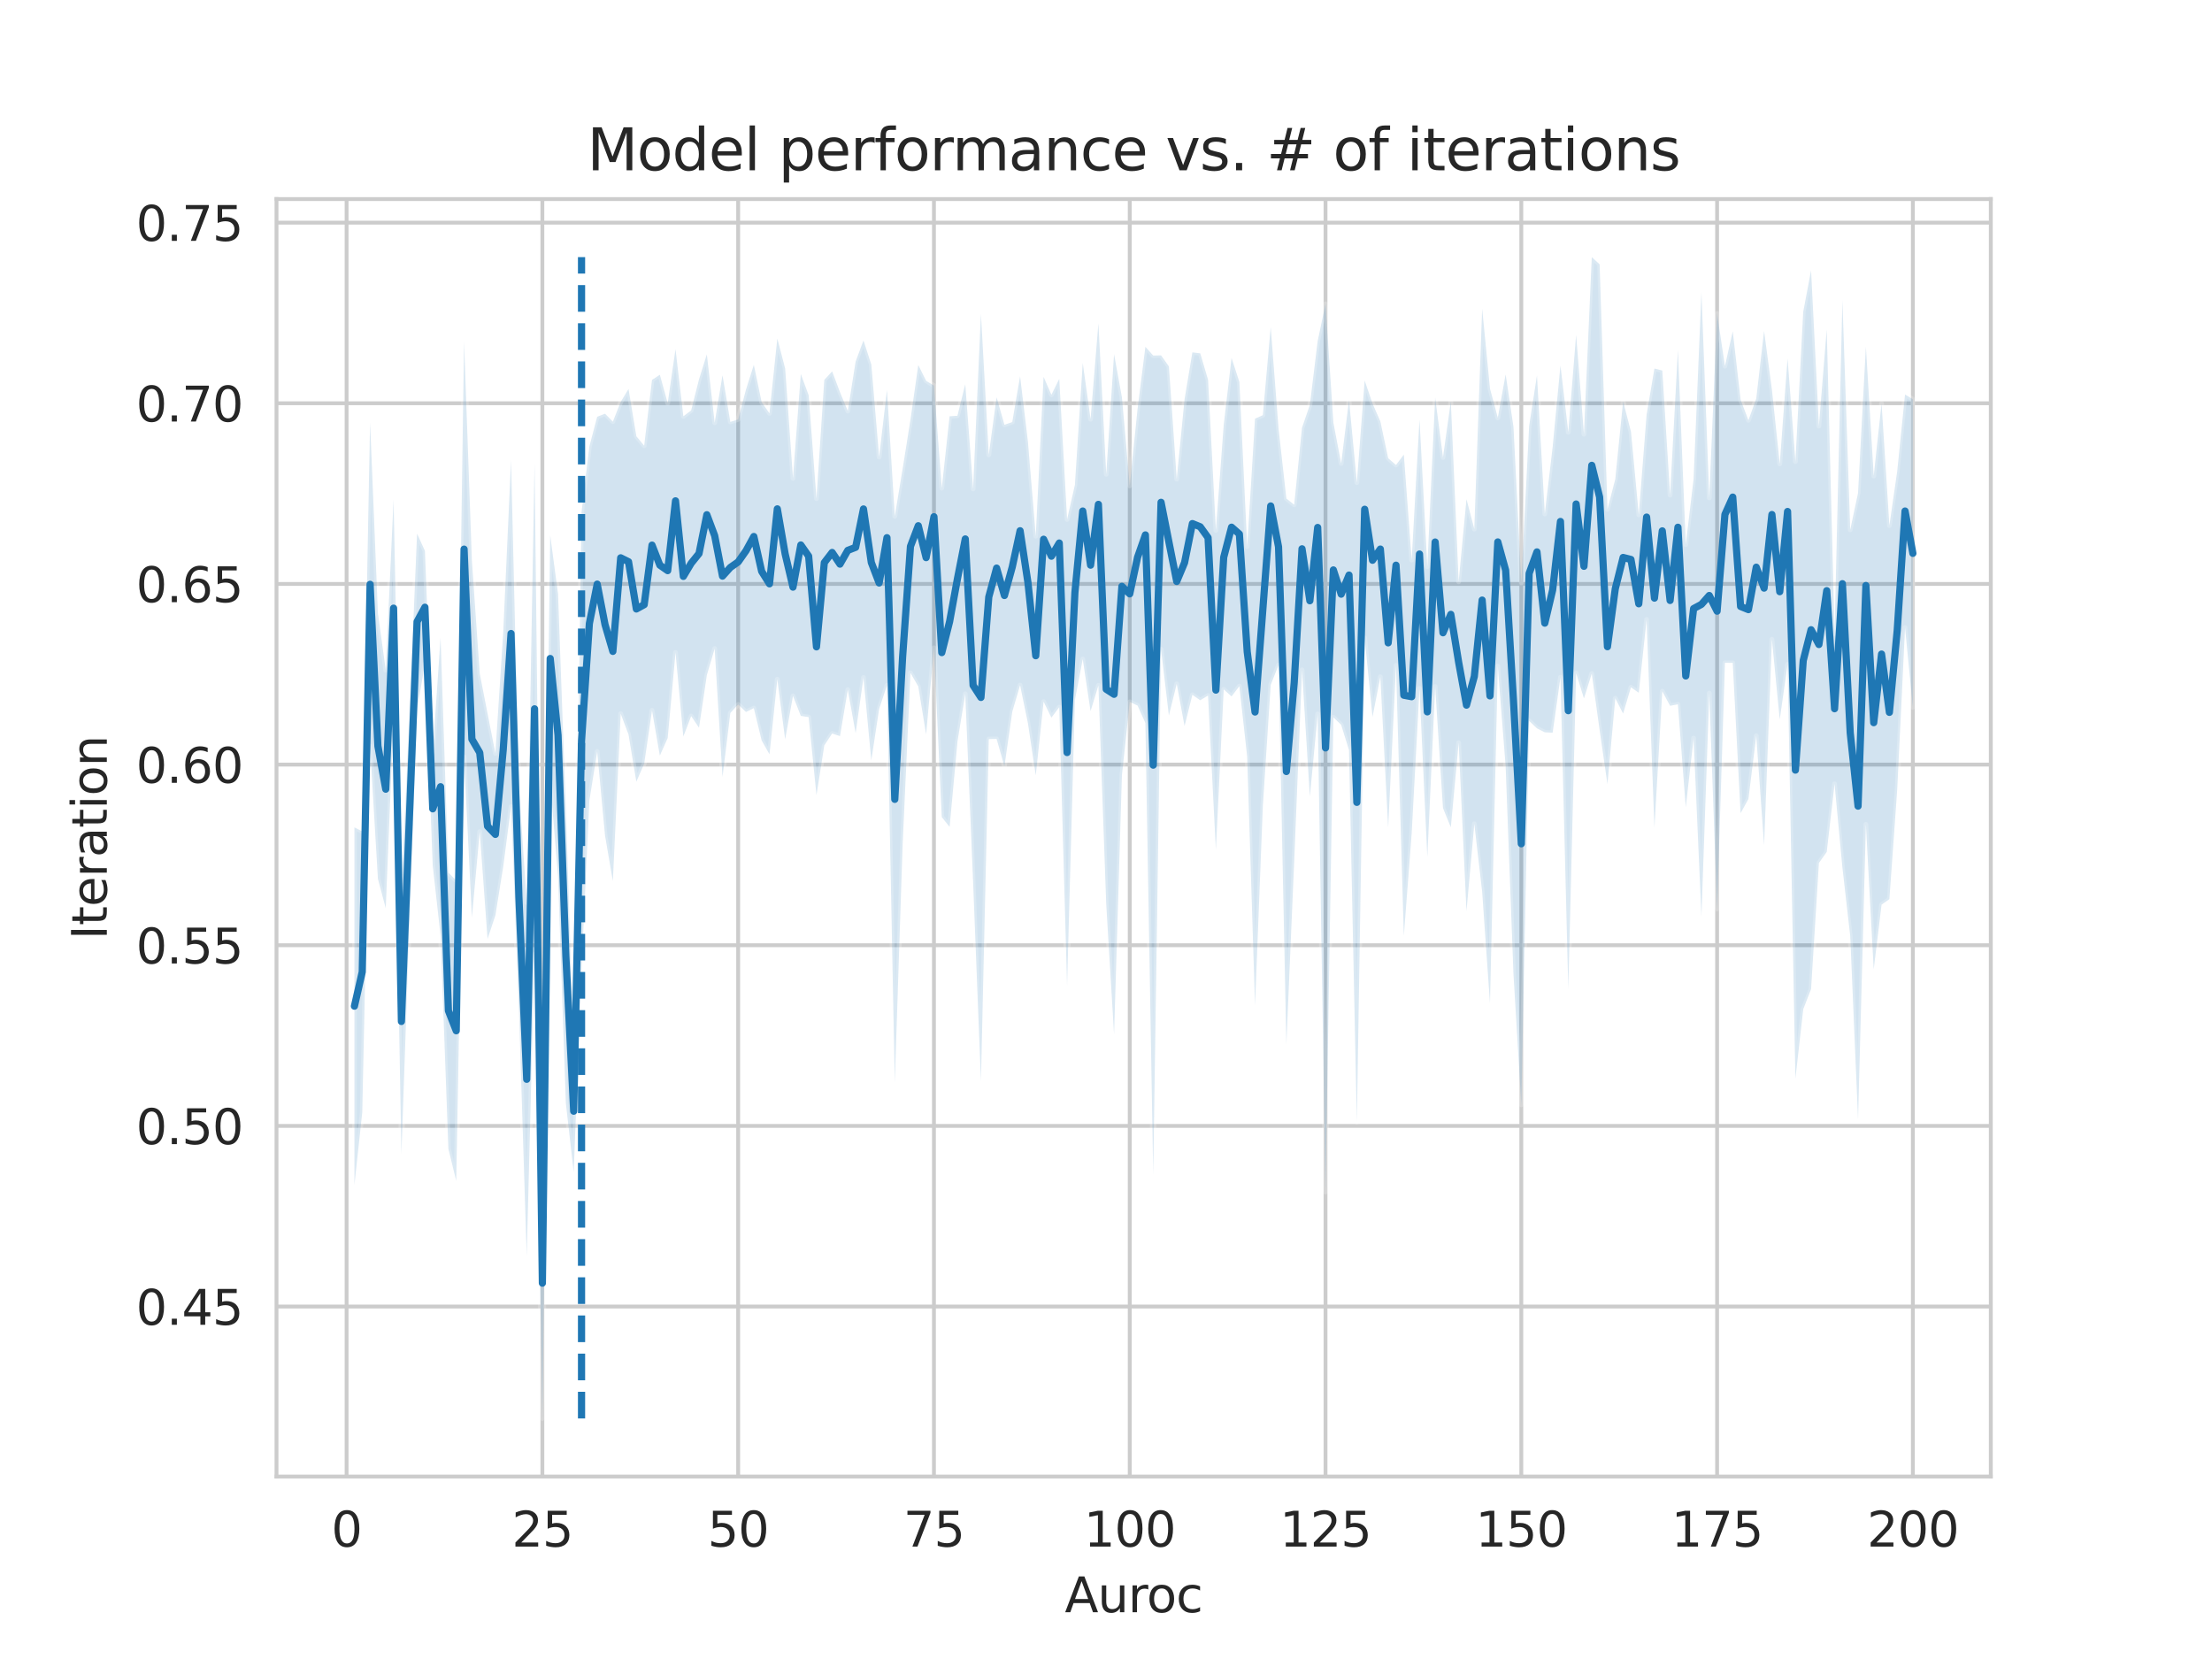 <?xml version="1.0" encoding="utf-8" standalone="no"?>
<!DOCTYPE svg PUBLIC "-//W3C//DTD SVG 1.1//EN"
  "http://www.w3.org/Graphics/SVG/1.1/DTD/svg11.dtd">
<svg height="345.6pt" version="1.1" viewBox="0 0 460.8 345.6" width="460.8pt" xmlns="http://www.w3.org/2000/svg" xmlns:xlink="http://www.w3.org/1999/xlink">
 <defs>
  <style type="text/css">*{stroke-linecap:butt;stroke-linejoin:round;}</style>
 </defs>
 <g id="figure_1">
  <g id="patch_1">
   <path d="M 0 345.6 
L 460.8 345.6 
L 460.8 0 
L 0 0 
z
" style="fill:#ffffff;"/>
  </g>
  <g id="axes_1">
   <g id="patch_2">
    <path d="M 57.6 307.584 
L 414.72 307.584 
L 414.72 41.472 
L 57.6 41.472 
z
" style="fill:#ffffff;"/>
   </g>
   <g id="matplotlib.axis_1">
    <g id="xtick_1">
     <g id="line2d_1">
      <path clip-path="url(#p226e6553c5)" d="M 72.201 307.584 
L 72.201 41.472 
" style="fill:none;stroke:#cccccc;stroke-linecap:round;stroke-width:0.8;"/>
     </g>
     <g id="text_1">
      <!-- 0 -->
      <g style="fill:#262626;" transform="translate(69.02 322.182)scale(0.1 -0.1)">
       <defs>
        <path d="M 2034 4250 
Q 1547 4250 1301 3770 
Q 1056 3291 1056 2328 
Q 1056 1369 1301 889 
Q 1547 409 2034 409 
Q 2525 409 2770 889 
Q 3016 1369 3016 2328 
Q 3016 3291 2770 3770 
Q 2525 4250 2034 4250 
z
M 2034 4750 
Q 2819 4750 3233 4129 
Q 3647 3509 3647 2328 
Q 3647 1150 3233 529 
Q 2819 -91 2034 -91 
Q 1250 -91 836 529 
Q 422 1150 422 2328 
Q 422 3509 836 4129 
Q 1250 4750 2034 4750 
z
" id="DejaVuSans-30" transform="scale(0.016)"/>
       </defs>
       <use xlink:href="#DejaVuSans-30"/>
      </g>
     </g>
    </g>
    <g id="xtick_2">
     <g id="line2d_2">
      <path clip-path="url(#p226e6553c5)" d="M 112.987 307.584 
L 112.987 41.472 
" style="fill:none;stroke:#cccccc;stroke-linecap:round;stroke-width:0.8;"/>
     </g>
     <g id="text_2">
      <!-- 25 -->
      <g style="fill:#262626;" transform="translate(106.625 322.182)scale(0.1 -0.1)">
       <defs>
        <path d="M 1228 531 
L 3431 531 
L 3431 0 
L 469 0 
L 469 531 
Q 828 903 1448 1529 
Q 2069 2156 2228 2338 
Q 2531 2678 2651 2914 
Q 2772 3150 2772 3378 
Q 2772 3750 2511 3984 
Q 2250 4219 1831 4219 
Q 1534 4219 1204 4116 
Q 875 4013 500 3803 
L 500 4441 
Q 881 4594 1212 4672 
Q 1544 4750 1819 4750 
Q 2544 4750 2975 4387 
Q 3406 4025 3406 3419 
Q 3406 3131 3298 2873 
Q 3191 2616 2906 2266 
Q 2828 2175 2409 1742 
Q 1991 1309 1228 531 
z
" id="DejaVuSans-32" transform="scale(0.016)"/>
        <path d="M 691 4666 
L 3169 4666 
L 3169 4134 
L 1269 4134 
L 1269 2991 
Q 1406 3038 1543 3061 
Q 1681 3084 1819 3084 
Q 2600 3084 3056 2656 
Q 3513 2228 3513 1497 
Q 3513 744 3044 326 
Q 2575 -91 1722 -91 
Q 1428 -91 1123 -41 
Q 819 9 494 109 
L 494 744 
Q 775 591 1075 516 
Q 1375 441 1709 441 
Q 2250 441 2565 725 
Q 2881 1009 2881 1497 
Q 2881 1984 2565 2268 
Q 2250 2553 1709 2553 
Q 1456 2553 1204 2497 
Q 953 2441 691 2322 
L 691 4666 
z
" id="DejaVuSans-35" transform="scale(0.016)"/>
       </defs>
       <use xlink:href="#DejaVuSans-32"/>
       <use x="63.623" xlink:href="#DejaVuSans-35"/>
      </g>
     </g>
    </g>
    <g id="xtick_3">
     <g id="line2d_3">
      <path clip-path="url(#p226e6553c5)" d="M 153.773 307.584 
L 153.773 41.472 
" style="fill:none;stroke:#cccccc;stroke-linecap:round;stroke-width:0.8;"/>
     </g>
     <g id="text_3">
      <!-- 50 -->
      <g style="fill:#262626;" transform="translate(147.41 322.182)scale(0.1 -0.1)">
       <use xlink:href="#DejaVuSans-35"/>
       <use x="63.623" xlink:href="#DejaVuSans-30"/>
      </g>
     </g>
    </g>
    <g id="xtick_4">
     <g id="line2d_4">
      <path clip-path="url(#p226e6553c5)" d="M 194.559 307.584 
L 194.559 41.472 
" style="fill:none;stroke:#cccccc;stroke-linecap:round;stroke-width:0.8;"/>
     </g>
     <g id="text_4">
      <!-- 75 -->
      <g style="fill:#262626;" transform="translate(188.196 322.182)scale(0.1 -0.1)">
       <defs>
        <path d="M 525 4666 
L 3525 4666 
L 3525 4397 
L 1831 0 
L 1172 0 
L 2766 4134 
L 525 4134 
L 525 4666 
z
" id="DejaVuSans-37" transform="scale(0.016)"/>
       </defs>
       <use xlink:href="#DejaVuSans-37"/>
       <use x="63.623" xlink:href="#DejaVuSans-35"/>
      </g>
     </g>
    </g>
    <g id="xtick_5">
     <g id="line2d_5">
      <path clip-path="url(#p226e6553c5)" d="M 235.344 307.584 
L 235.344 41.472 
" style="fill:none;stroke:#cccccc;stroke-linecap:round;stroke-width:0.8;"/>
     </g>
     <g id="text_5">
      <!-- 100 -->
      <g style="fill:#262626;" transform="translate(225.801 322.182)scale(0.1 -0.1)">
       <defs>
        <path d="M 794 531 
L 1825 531 
L 1825 4091 
L 703 3866 
L 703 4441 
L 1819 4666 
L 2450 4666 
L 2450 531 
L 3481 531 
L 3481 0 
L 794 0 
L 794 531 
z
" id="DejaVuSans-31" transform="scale(0.016)"/>
       </defs>
       <use xlink:href="#DejaVuSans-31"/>
       <use x="63.623" xlink:href="#DejaVuSans-30"/>
       <use x="127.246" xlink:href="#DejaVuSans-30"/>
      </g>
     </g>
    </g>
    <g id="xtick_6">
     <g id="line2d_6">
      <path clip-path="url(#p226e6553c5)" d="M 276.13 307.584 
L 276.13 41.472 
" style="fill:none;stroke:#cccccc;stroke-linecap:round;stroke-width:0.8;"/>
     </g>
     <g id="text_6">
      <!-- 125 -->
      <g style="fill:#262626;" transform="translate(266.586 322.182)scale(0.1 -0.1)">
       <use xlink:href="#DejaVuSans-31"/>
       <use x="63.623" xlink:href="#DejaVuSans-32"/>
       <use x="127.246" xlink:href="#DejaVuSans-35"/>
      </g>
     </g>
    </g>
    <g id="xtick_7">
     <g id="line2d_7">
      <path clip-path="url(#p226e6553c5)" d="M 316.916 307.584 
L 316.916 41.472 
" style="fill:none;stroke:#cccccc;stroke-linecap:round;stroke-width:0.8;"/>
     </g>
     <g id="text_7">
      <!-- 150 -->
      <g style="fill:#262626;" transform="translate(307.372 322.182)scale(0.1 -0.1)">
       <use xlink:href="#DejaVuSans-31"/>
       <use x="63.623" xlink:href="#DejaVuSans-35"/>
       <use x="127.246" xlink:href="#DejaVuSans-30"/>
      </g>
     </g>
    </g>
    <g id="xtick_8">
     <g id="line2d_8">
      <path clip-path="url(#p226e6553c5)" d="M 357.702 307.584 
L 357.702 41.472 
" style="fill:none;stroke:#cccccc;stroke-linecap:round;stroke-width:0.8;"/>
     </g>
     <g id="text_8">
      <!-- 175 -->
      <g style="fill:#262626;" transform="translate(348.158 322.182)scale(0.1 -0.1)">
       <use xlink:href="#DejaVuSans-31"/>
       <use x="63.623" xlink:href="#DejaVuSans-37"/>
       <use x="127.246" xlink:href="#DejaVuSans-35"/>
      </g>
     </g>
    </g>
    <g id="xtick_9">
     <g id="line2d_9">
      <path clip-path="url(#p226e6553c5)" d="M 398.487 307.584 
L 398.487 41.472 
" style="fill:none;stroke:#cccccc;stroke-linecap:round;stroke-width:0.8;"/>
     </g>
     <g id="text_9">
      <!-- 200 -->
      <g style="fill:#262626;" transform="translate(388.944 322.182)scale(0.1 -0.1)">
       <use xlink:href="#DejaVuSans-32"/>
       <use x="63.623" xlink:href="#DejaVuSans-30"/>
       <use x="127.246" xlink:href="#DejaVuSans-30"/>
      </g>
     </g>
    </g>
    <g id="text_10">
     <!-- Auroc -->
     <g style="fill:#262626;" transform="translate(221.819 335.861)scale(0.1 -0.1)">
      <defs>
       <path d="M 2188 4044 
L 1331 1722 
L 3047 1722 
L 2188 4044 
z
M 1831 4666 
L 2547 4666 
L 4325 0 
L 3669 0 
L 3244 1197 
L 1141 1197 
L 716 0 
L 50 0 
L 1831 4666 
z
" id="DejaVuSans-41" transform="scale(0.016)"/>
       <path d="M 544 1381 
L 544 3500 
L 1119 3500 
L 1119 1403 
Q 1119 906 1312 657 
Q 1506 409 1894 409 
Q 2359 409 2629 706 
Q 2900 1003 2900 1516 
L 2900 3500 
L 3475 3500 
L 3475 0 
L 2900 0 
L 2900 538 
Q 2691 219 2414 64 
Q 2138 -91 1772 -91 
Q 1169 -91 856 284 
Q 544 659 544 1381 
z
M 1991 3584 
L 1991 3584 
z
" id="DejaVuSans-75" transform="scale(0.016)"/>
       <path d="M 2631 2963 
Q 2534 3019 2420 3045 
Q 2306 3072 2169 3072 
Q 1681 3072 1420 2755 
Q 1159 2438 1159 1844 
L 1159 0 
L 581 0 
L 581 3500 
L 1159 3500 
L 1159 2956 
Q 1341 3275 1631 3429 
Q 1922 3584 2338 3584 
Q 2397 3584 2469 3576 
Q 2541 3569 2628 3553 
L 2631 2963 
z
" id="DejaVuSans-72" transform="scale(0.016)"/>
       <path d="M 1959 3097 
Q 1497 3097 1228 2736 
Q 959 2375 959 1747 
Q 959 1119 1226 758 
Q 1494 397 1959 397 
Q 2419 397 2687 759 
Q 2956 1122 2956 1747 
Q 2956 2369 2687 2733 
Q 2419 3097 1959 3097 
z
M 1959 3584 
Q 2709 3584 3137 3096 
Q 3566 2609 3566 1747 
Q 3566 888 3137 398 
Q 2709 -91 1959 -91 
Q 1206 -91 779 398 
Q 353 888 353 1747 
Q 353 2609 779 3096 
Q 1206 3584 1959 3584 
z
" id="DejaVuSans-6f" transform="scale(0.016)"/>
       <path d="M 3122 3366 
L 3122 2828 
Q 2878 2963 2633 3030 
Q 2388 3097 2138 3097 
Q 1578 3097 1268 2742 
Q 959 2388 959 1747 
Q 959 1106 1268 751 
Q 1578 397 2138 397 
Q 2388 397 2633 464 
Q 2878 531 3122 666 
L 3122 134 
Q 2881 22 2623 -34 
Q 2366 -91 2075 -91 
Q 1284 -91 818 406 
Q 353 903 353 1747 
Q 353 2603 823 3093 
Q 1294 3584 2113 3584 
Q 2378 3584 2631 3529 
Q 2884 3475 3122 3366 
z
" id="DejaVuSans-63" transform="scale(0.016)"/>
      </defs>
      <use xlink:href="#DejaVuSans-41"/>
      <use x="68.408" xlink:href="#DejaVuSans-75"/>
      <use x="131.787" xlink:href="#DejaVuSans-72"/>
      <use x="170.65" xlink:href="#DejaVuSans-6f"/>
      <use x="231.832" xlink:href="#DejaVuSans-63"/>
     </g>
    </g>
   </g>
   <g id="matplotlib.axis_2">
    <g id="ytick_1">
     <g id="line2d_10">
      <path clip-path="url(#p226e6553c5)" d="M 57.6 272.177 
L 414.72 272.177 
" style="fill:none;stroke:#cccccc;stroke-linecap:round;stroke-width:0.8;"/>
     </g>
     <g id="text_11">
      <!-- 0.45 -->
      <g style="fill:#262626;" transform="translate(28.334 275.977)scale(0.1 -0.1)">
       <defs>
        <path d="M 684 794 
L 1344 794 
L 1344 0 
L 684 0 
L 684 794 
z
" id="DejaVuSans-2e" transform="scale(0.016)"/>
        <path d="M 2419 4116 
L 825 1625 
L 2419 1625 
L 2419 4116 
z
M 2253 4666 
L 3047 4666 
L 3047 1625 
L 3713 1625 
L 3713 1100 
L 3047 1100 
L 3047 0 
L 2419 0 
L 2419 1100 
L 313 1100 
L 313 1709 
L 2253 4666 
z
" id="DejaVuSans-34" transform="scale(0.016)"/>
       </defs>
       <use xlink:href="#DejaVuSans-30"/>
       <use x="63.623" xlink:href="#DejaVuSans-2e"/>
       <use x="95.41" xlink:href="#DejaVuSans-34"/>
       <use x="159.033" xlink:href="#DejaVuSans-35"/>
      </g>
     </g>
    </g>
    <g id="ytick_2">
     <g id="line2d_11">
      <path clip-path="url(#p226e6553c5)" d="M 57.6 234.544 
L 414.72 234.544 
" style="fill:none;stroke:#cccccc;stroke-linecap:round;stroke-width:0.8;"/>
     </g>
     <g id="text_12">
      <!-- 0.50 -->
      <g style="fill:#262626;" transform="translate(28.334 238.343)scale(0.1 -0.1)">
       <use xlink:href="#DejaVuSans-30"/>
       <use x="63.623" xlink:href="#DejaVuSans-2e"/>
       <use x="95.41" xlink:href="#DejaVuSans-35"/>
       <use x="159.033" xlink:href="#DejaVuSans-30"/>
      </g>
     </g>
    </g>
    <g id="ytick_3">
     <g id="line2d_12">
      <path clip-path="url(#p226e6553c5)" d="M 57.6 196.91 
L 414.72 196.91 
" style="fill:none;stroke:#cccccc;stroke-linecap:round;stroke-width:0.8;"/>
     </g>
     <g id="text_13">
      <!-- 0.55 -->
      <g style="fill:#262626;" transform="translate(28.334 200.71)scale(0.1 -0.1)">
       <use xlink:href="#DejaVuSans-30"/>
       <use x="63.623" xlink:href="#DejaVuSans-2e"/>
       <use x="95.41" xlink:href="#DejaVuSans-35"/>
       <use x="159.033" xlink:href="#DejaVuSans-35"/>
      </g>
     </g>
    </g>
    <g id="ytick_4">
     <g id="line2d_13">
      <path clip-path="url(#p226e6553c5)" d="M 57.6 159.277 
L 414.72 159.277 
" style="fill:none;stroke:#cccccc;stroke-linecap:round;stroke-width:0.8;"/>
     </g>
     <g id="text_14">
      <!-- 0.60 -->
      <g style="fill:#262626;" transform="translate(28.334 163.076)scale(0.1 -0.1)">
       <defs>
        <path d="M 2113 2584 
Q 1688 2584 1439 2293 
Q 1191 2003 1191 1497 
Q 1191 994 1439 701 
Q 1688 409 2113 409 
Q 2538 409 2786 701 
Q 3034 994 3034 1497 
Q 3034 2003 2786 2293 
Q 2538 2584 2113 2584 
z
M 3366 4563 
L 3366 3988 
Q 3128 4100 2886 4159 
Q 2644 4219 2406 4219 
Q 1781 4219 1451 3797 
Q 1122 3375 1075 2522 
Q 1259 2794 1537 2939 
Q 1816 3084 2150 3084 
Q 2853 3084 3261 2657 
Q 3669 2231 3669 1497 
Q 3669 778 3244 343 
Q 2819 -91 2113 -91 
Q 1303 -91 875 529 
Q 447 1150 447 2328 
Q 447 3434 972 4092 
Q 1497 4750 2381 4750 
Q 2619 4750 2861 4703 
Q 3103 4656 3366 4563 
z
" id="DejaVuSans-36" transform="scale(0.016)"/>
       </defs>
       <use xlink:href="#DejaVuSans-30"/>
       <use x="63.623" xlink:href="#DejaVuSans-2e"/>
       <use x="95.41" xlink:href="#DejaVuSans-36"/>
       <use x="159.033" xlink:href="#DejaVuSans-30"/>
      </g>
     </g>
    </g>
    <g id="ytick_5">
     <g id="line2d_14">
      <path clip-path="url(#p226e6553c5)" d="M 57.6 121.643 
L 414.72 121.643 
" style="fill:none;stroke:#cccccc;stroke-linecap:round;stroke-width:0.8;"/>
     </g>
     <g id="text_15">
      <!-- 0.65 -->
      <g style="fill:#262626;" transform="translate(28.334 125.443)scale(0.1 -0.1)">
       <use xlink:href="#DejaVuSans-30"/>
       <use x="63.623" xlink:href="#DejaVuSans-2e"/>
       <use x="95.41" xlink:href="#DejaVuSans-36"/>
       <use x="159.033" xlink:href="#DejaVuSans-35"/>
      </g>
     </g>
    </g>
    <g id="ytick_6">
     <g id="line2d_15">
      <path clip-path="url(#p226e6553c5)" d="M 57.6 84.01 
L 414.72 84.01 
" style="fill:none;stroke:#cccccc;stroke-linecap:round;stroke-width:0.8;"/>
     </g>
     <g id="text_16">
      <!-- 0.70 -->
      <g style="fill:#262626;" transform="translate(28.334 87.809)scale(0.1 -0.1)">
       <use xlink:href="#DejaVuSans-30"/>
       <use x="63.623" xlink:href="#DejaVuSans-2e"/>
       <use x="95.41" xlink:href="#DejaVuSans-37"/>
       <use x="159.033" xlink:href="#DejaVuSans-30"/>
      </g>
     </g>
    </g>
    <g id="ytick_7">
     <g id="line2d_16">
      <path clip-path="url(#p226e6553c5)" d="M 57.6 46.376 
L 414.72 46.376 
" style="fill:none;stroke:#cccccc;stroke-linecap:round;stroke-width:0.8;"/>
     </g>
     <g id="text_17">
      <!-- 0.75 -->
      <g style="fill:#262626;" transform="translate(28.334 50.175)scale(0.1 -0.1)">
       <use xlink:href="#DejaVuSans-30"/>
       <use x="63.623" xlink:href="#DejaVuSans-2e"/>
       <use x="95.41" xlink:href="#DejaVuSans-37"/>
       <use x="159.033" xlink:href="#DejaVuSans-35"/>
      </g>
     </g>
    </g>
    <g id="text_18">
     <!-- Iteration -->
     <g style="fill:#262626;" transform="translate(22.255 195.737)rotate(-90)scale(0.1 -0.1)">
      <defs>
       <path d="M 628 4666 
L 1259 4666 
L 1259 0 
L 628 0 
L 628 4666 
z
" id="DejaVuSans-49" transform="scale(0.016)"/>
       <path d="M 1172 4494 
L 1172 3500 
L 2356 3500 
L 2356 3053 
L 1172 3053 
L 1172 1153 
Q 1172 725 1289 603 
Q 1406 481 1766 481 
L 2356 481 
L 2356 0 
L 1766 0 
Q 1100 0 847 248 
Q 594 497 594 1153 
L 594 3053 
L 172 3053 
L 172 3500 
L 594 3500 
L 594 4494 
L 1172 4494 
z
" id="DejaVuSans-74" transform="scale(0.016)"/>
       <path d="M 3597 1894 
L 3597 1613 
L 953 1613 
Q 991 1019 1311 708 
Q 1631 397 2203 397 
Q 2534 397 2845 478 
Q 3156 559 3463 722 
L 3463 178 
Q 3153 47 2828 -22 
Q 2503 -91 2169 -91 
Q 1331 -91 842 396 
Q 353 884 353 1716 
Q 353 2575 817 3079 
Q 1281 3584 2069 3584 
Q 2775 3584 3186 3129 
Q 3597 2675 3597 1894 
z
M 3022 2063 
Q 3016 2534 2758 2815 
Q 2500 3097 2075 3097 
Q 1594 3097 1305 2825 
Q 1016 2553 972 2059 
L 3022 2063 
z
" id="DejaVuSans-65" transform="scale(0.016)"/>
       <path d="M 2194 1759 
Q 1497 1759 1228 1600 
Q 959 1441 959 1056 
Q 959 750 1161 570 
Q 1363 391 1709 391 
Q 2188 391 2477 730 
Q 2766 1069 2766 1631 
L 2766 1759 
L 2194 1759 
z
M 3341 1997 
L 3341 0 
L 2766 0 
L 2766 531 
Q 2569 213 2275 61 
Q 1981 -91 1556 -91 
Q 1019 -91 701 211 
Q 384 513 384 1019 
Q 384 1609 779 1909 
Q 1175 2209 1959 2209 
L 2766 2209 
L 2766 2266 
Q 2766 2663 2505 2880 
Q 2244 3097 1772 3097 
Q 1472 3097 1187 3025 
Q 903 2953 641 2809 
L 641 3341 
Q 956 3463 1253 3523 
Q 1550 3584 1831 3584 
Q 2591 3584 2966 3190 
Q 3341 2797 3341 1997 
z
" id="DejaVuSans-61" transform="scale(0.016)"/>
       <path d="M 603 3500 
L 1178 3500 
L 1178 0 
L 603 0 
L 603 3500 
z
M 603 4863 
L 1178 4863 
L 1178 4134 
L 603 4134 
L 603 4863 
z
" id="DejaVuSans-69" transform="scale(0.016)"/>
       <path d="M 3513 2113 
L 3513 0 
L 2938 0 
L 2938 2094 
Q 2938 2591 2744 2837 
Q 2550 3084 2163 3084 
Q 1697 3084 1428 2787 
Q 1159 2491 1159 1978 
L 1159 0 
L 581 0 
L 581 3500 
L 1159 3500 
L 1159 2956 
Q 1366 3272 1645 3428 
Q 1925 3584 2291 3584 
Q 2894 3584 3203 3211 
Q 3513 2838 3513 2113 
z
" id="DejaVuSans-6e" transform="scale(0.016)"/>
      </defs>
      <use xlink:href="#DejaVuSans-49"/>
      <use x="29.492" xlink:href="#DejaVuSans-74"/>
      <use x="68.701" xlink:href="#DejaVuSans-65"/>
      <use x="130.225" xlink:href="#DejaVuSans-72"/>
      <use x="171.338" xlink:href="#DejaVuSans-61"/>
      <use x="232.617" xlink:href="#DejaVuSans-74"/>
      <use x="271.826" xlink:href="#DejaVuSans-69"/>
      <use x="299.609" xlink:href="#DejaVuSans-6f"/>
      <use x="360.791" xlink:href="#DejaVuSans-6e"/>
     </g>
    </g>
   </g>
   <g id="PolyCollection_1">
    <defs>
     <path d="M 73.833 -173.236 
L 73.833 -98.757 
L 75.464 -113.876 
L 77.096 -190.149 
L 78.727 -162.516 
L 80.358 -156.403 
L 81.99 -196.298 
L 83.621 -105.205 
L 85.253 -152.201 
L 86.884 -197.748 
L 88.516 -207.357 
L 90.147 -165.312 
L 91.778 -150.683 
L 93.41 -106.283 
L 95.041 -99.599 
L 96.673 -187.914 
L 98.304 -154.484 
L 99.936 -172.352 
L 101.567 -150.024 
L 103.198 -154.919 
L 104.83 -165.085 
L 106.461 -177.568 
L 108.093 -135.746 
L 109.724 -83.941 
L 111.356 -146.786 
L 112.987 -50.112 
L 114.618 -182.76 
L 116.25 -163.009 
L 117.881 -115.751 
L 119.513 -101.441 
L 121.144 -143.713 
L 122.776 -178.842 
L 124.407 -189.052 
L 126.038 -171.554 
L 127.67 -162.052 
L 129.301 -196.929 
L 130.933 -192.606 
L 132.564 -182.764 
L 134.196 -186.53 
L 135.827 -197.623 
L 137.458 -188.201 
L 139.09 -191.851 
L 140.721 -209.677 
L 142.353 -192.176 
L 143.984 -196.429 
L 145.616 -194.01 
L 147.247 -204.965 
L 148.879 -210.488 
L 150.51 -183.744 
L 152.141 -197.077 
L 153.773 -198.846 
L 155.404 -197.279 
L 157.036 -198.081 
L 158.667 -191.352 
L 160.299 -188.464 
L 161.93 -204.113 
L 163.561 -191.587 
L 165.193 -200.637 
L 166.824 -196.467 
L 168.456 -196.216 
L 170.087 -179.972 
L 171.719 -190.334 
L 173.35 -192.799 
L 174.981 -192.257 
L 176.613 -201.925 
L 178.244 -192.883 
L 179.876 -204.47 
L 181.507 -187.199 
L 183.139 -197.931 
L 184.77 -202.813 
L 186.401 -120.114 
L 188.033 -169.701 
L 189.664 -205.423 
L 191.296 -202.602 
L 192.927 -192.612 
L 194.559 -210.646 
L 196.19 -175.386 
L 197.821 -173.345 
L 199.453 -191.1 
L 201.084 -201.083 
L 202.716 -161.908 
L 204.347 -120.416 
L 205.979 -191.635 
L 207.61 -191.673 
L 209.241 -185.978 
L 210.873 -197.321 
L 212.504 -202.875 
L 214.136 -194.945 
L 215.767 -184.089 
L 217.399 -199.439 
L 219.03 -196.114 
L 220.661 -198.284 
L 222.293 -140.288 
L 223.924 -199.789 
L 225.556 -208.306 
L 227.187 -197.461 
L 228.819 -202.824 
L 230.45 -157.242 
L 232.081 -130.129 
L 233.713 -184.081 
L 235.344 -199.384 
L 236.976 -198.621 
L 238.607 -194.986 
L 240.239 -100.882 
L 241.87 -210.351 
L 243.501 -196.554 
L 245.133 -203.155 
L 246.764 -194.364 
L 248.396 -200.865 
L 250.027 -199.728 
L 251.659 -200.707 
L 253.29 -168.582 
L 254.921 -201.988 
L 256.553 -200.524 
L 258.184 -202.666 
L 259.816 -187.93 
L 261.447 -136.174 
L 263.079 -177.846 
L 264.71 -202.935 
L 266.341 -207.039 
L 267.973 -128.031 
L 269.604 -166.306 
L 271.236 -206.049 
L 272.867 -179.671 
L 274.499 -196.873 
L 276.13 -97.301 
L 277.761 -196.178 
L 279.393 -194.598 
L 281.024 -189.344 
L 282.656 -111.842 
L 284.287 -212.706 
L 285.919 -196.253 
L 287.55 -204.619 
L 289.181 -173.234 
L 290.813 -206.989 
L 292.444 -150.652 
L 294.076 -171.996 
L 295.707 -202.184 
L 297.339 -167.065 
L 298.97 -202.59 
L 300.601 -177.271 
L 302.233 -173.266 
L 303.864 -190.872 
L 305.496 -155.804 
L 307.127 -173.985 
L 308.759 -159.878 
L 310.39 -136.615 
L 312.021 -206.844 
L 313.653 -185.999 
L 315.284 -142.714 
L 316.916 -115.444 
L 318.547 -195.422 
L 320.179 -193.874 
L 321.81 -193.048 
L 323.441 -192.961 
L 325.073 -204.519 
L 326.704 -139.549 
L 328.336 -205.372 
L 329.967 -200.117 
L 331.599 -205.292 
L 333.23 -193.55 
L 334.862 -182.268 
L 336.493 -200.148 
L 338.124 -196.952 
L 339.756 -202.423 
L 341.387 -201.294 
L 343.019 -216.555 
L 344.65 -173.18 
L 346.282 -201.607 
L 347.913 -198.569 
L 349.544 -198.879 
L 351.176 -177.417 
L 352.807 -191.845 
L 354.439 -154.684 
L 356.07 -201.211 
L 357.702 -156.279 
L 359.333 -207.533 
L 360.964 -207.516 
L 362.596 -176.197 
L 364.227 -179.163 
L 365.859 -192.337 
L 367.49 -169.526 
L 369.122 -212.43 
L 370.753 -195.723 
L 372.384 -207.199 
L 374.016 -120.902 
L 375.647 -135.362 
L 377.279 -139.558 
L 378.91 -165.827 
L 380.542 -168.129 
L 382.173 -182.309 
L 383.804 -164.942 
L 385.436 -150.636 
L 387.067 -112.439 
L 388.699 -173.877 
L 390.33 -143.681 
L 391.962 -157.141 
L 393.593 -158.294 
L 395.224 -181.129 
L 396.856 -214.863 
L 398.487 -198.232 
L 398.487 -262.421 
L 398.487 -262.421 
L 396.856 -263.423 
L 395.224 -247.409 
L 393.593 -236.119 
L 391.962 -261.55 
L 390.33 -246.435 
L 388.699 -273.378 
L 387.067 -242.896 
L 385.436 -235.229 
L 383.804 -283.059 
L 382.173 -213.612 
L 380.542 -276.972 
L 378.91 -256.849 
L 377.279 -289.267 
L 375.647 -280.646 
L 374.016 -249.442 
L 372.384 -270.9 
L 370.753 -248.957 
L 369.122 -264.396 
L 367.49 -276.642 
L 365.859 -262.543 
L 364.227 -258.045 
L 362.596 -262.332 
L 360.964 -276.574 
L 359.333 -269.324 
L 357.702 -280.283 
L 356.07 -241.885 
L 354.439 -284.71 
L 352.807 -245.796 
L 351.176 -232.151 
L 349.544 -272.655 
L 347.913 -242.458 
L 346.282 -268.409 
L 344.65 -268.823 
L 343.019 -259.202 
L 341.387 -238.348 
L 339.756 -255.687 
L 338.124 -261.987 
L 336.493 -245.779 
L 334.862 -239.489 
L 333.23 -290.537 
L 331.599 -292.032 
L 329.967 -255.14 
L 328.336 -275.837 
L 326.704 -255.557 
L 325.073 -269.423 
L 323.441 -252.422 
L 321.81 -238.534 
L 320.179 -267.384 
L 318.547 -256.862 
L 316.916 -224.209 
L 315.284 -256.681 
L 313.653 -267.604 
L 312.021 -258.564 
L 310.39 -264.648 
L 308.759 -281.305 
L 307.127 -235.387 
L 305.496 -241.612 
L 303.864 -224.399 
L 302.233 -261.966 
L 300.601 -250.304 
L 298.97 -262.777 
L 297.339 -227.553 
L 295.707 -258.18 
L 294.076 -228.932 
L 292.444 -250.891 
L 290.813 -248.73 
L 289.181 -250.135 
L 287.55 -257.822 
L 285.919 -261.529 
L 284.287 -266.314 
L 282.656 -245.066 
L 281.024 -262.258 
L 279.393 -249.049 
L 277.761 -257.567 
L 276.13 -282.29 
L 274.499 -274.565 
L 272.867 -261.235 
L 271.236 -256.499 
L 269.604 -240.449 
L 267.973 -241.737 
L 266.341 -256.335 
L 264.71 -277.458 
L 263.079 -259.11 
L 261.447 -258.379 
L 259.816 -231.739 
L 258.184 -266.029 
L 256.553 -271.028 
L 254.921 -257.023 
L 253.29 -235.1 
L 251.659 -266.491 
L 250.027 -271.996 
L 248.396 -272.193 
L 246.764 -262.39 
L 245.133 -245.793 
L 243.501 -269.268 
L 241.87 -271.572 
L 240.239 -271.535 
L 238.607 -273.348 
L 236.976 -260.407 
L 235.344 -244.386 
L 233.713 -262.836 
L 232.081 -271.805 
L 230.45 -246.798 
L 228.819 -278.238 
L 227.187 -258.272 
L 225.556 -269.978 
L 223.924 -244.586 
L 222.293 -237.381 
L 220.661 -266.666 
L 219.03 -263.357 
L 217.399 -267.083 
L 215.767 -233.907 
L 214.136 -253.569 
L 212.504 -267.198 
L 210.873 -257.671 
L 209.241 -257.113 
L 207.61 -262.834 
L 205.979 -250.848 
L 204.347 -280.206 
L 202.716 -243.747 
L 201.084 -265.569 
L 199.453 -258.988 
L 197.821 -258.883 
L 196.19 -243.91 
L 194.559 -265.268 
L 192.927 -266.263 
L 191.296 -269.556 
L 189.664 -258.135 
L 188.033 -247.887 
L 186.401 -238.051 
L 184.77 -264.363 
L 183.139 -250.386 
L 181.507 -269.669 
L 179.876 -274.677 
L 178.244 -270.276 
L 176.613 -259.968 
L 174.981 -263.904 
L 173.35 -268.228 
L 171.719 -266.46 
L 170.087 -241.73 
L 168.456 -263.265 
L 166.824 -267.677 
L 165.193 -245.946 
L 163.561 -268.829 
L 161.93 -275.071 
L 160.299 -259.498 
L 158.667 -261.798 
L 157.036 -269.59 
L 155.404 -264.439 
L 153.773 -258.23 
L 152.141 -257.711 
L 150.51 -267.424 
L 148.879 -257.531 
L 147.247 -271.78 
L 145.616 -266.557 
L 143.984 -260.096 
L 142.353 -258.877 
L 140.721 -272.849 
L 139.09 -261.601 
L 137.458 -267.53 
L 135.827 -266.46 
L 134.196 -252.747 
L 132.564 -254.715 
L 130.933 -264.56 
L 129.301 -261.859 
L 127.67 -257.76 
L 126.038 -259.415 
L 124.407 -258.78 
L 122.776 -252.583 
L 121.144 -238.902 
L 119.513 -126.8 
L 117.881 -177.018 
L 116.25 -221.858 
L 114.618 -234.083 
L 112.987 -106.488 
L 111.356 -249.087 
L 109.724 -157.581 
L 108.093 -181.832 
L 106.461 -249.685 
L 104.83 -213.773 
L 103.198 -188.651 
L 101.567 -196.948 
L 99.936 -205.271 
L 98.304 -228.746 
L 96.673 -274.493 
L 95.041 -162.149 
L 93.41 -163.828 
L 91.778 -212.737 
L 90.147 -188.902 
L 88.516 -230.847 
L 86.884 -234.432 
L 85.253 -195.701 
L 83.621 -160.423 
L 81.99 -241.519 
L 80.358 -205.997 
L 78.727 -217.837 
L 77.096 -257.595 
L 75.464 -172.4 
L 73.833 -173.236 
z
" id="m4f947fbf41" style="stroke:#ffffff;stroke-opacity:0.2;"/>
    </defs>
    <g clip-path="url(#p226e6553c5)">
     <use style="fill:#1f77b4;fill-opacity:0.2;stroke:#ffffff;stroke-opacity:0.2;" x="0" xlink:href="#m4f947fbf41" y="345.6"/>
    </g>
   </g>
   <g id="LineCollection_1">
    <path clip-path="url(#p226e6553c5)" d="M 121.144 295.488 
L 121.144 53.568 
" style="fill:none;stroke:#1f77b4;stroke-dasharray:5.55,2.4;stroke-dashoffset:0;stroke-width:1.5;"/>
   </g>
   <g id="line2d_17">
    <path clip-path="url(#p226e6553c5)" d="M 73.833 209.604 
L 75.464 202.462 
L 77.096 121.728 
L 78.727 155.424 
L 80.358 164.4 
L 81.99 126.692 
L 83.621 212.786 
L 86.884 129.51 
L 88.516 126.498 
L 90.147 168.493 
L 91.778 163.89 
L 93.41 210.544 
L 95.041 214.726 
L 96.673 114.396 
L 98.304 153.985 
L 99.936 156.789 
L 101.567 172.114 
L 103.198 173.815 
L 104.83 156.171 
L 106.461 131.974 
L 108.093 186.811 
L 109.724 224.839 
L 111.356 147.663 
L 112.987 267.3 
L 114.618 137.178 
L 116.25 153.167 
L 117.881 199.216 
L 119.513 231.48 
L 121.144 154.292 
L 122.776 129.888 
L 124.407 121.684 
L 126.038 130.116 
L 127.67 135.694 
L 129.301 116.206 
L 130.933 117.017 
L 132.564 126.86 
L 134.196 125.962 
L 135.827 113.558 
L 137.458 117.734 
L 139.09 118.874 
L 140.721 104.337 
L 142.353 120.073 
L 143.984 117.338 
L 145.616 115.317 
L 147.247 107.228 
L 148.879 111.59 
L 150.51 120.016 
L 152.141 118.206 
L 153.773 117.062 
L 155.404 114.741 
L 157.036 111.764 
L 158.667 119.025 
L 160.299 121.619 
L 161.93 106.008 
L 163.561 115.392 
L 165.193 122.309 
L 166.824 113.528 
L 168.456 115.859 
L 170.087 134.749 
L 171.719 117.203 
L 173.35 115.086 
L 174.981 117.519 
L 176.613 114.653 
L 178.244 114.02 
L 179.876 106.026 
L 181.507 117.166 
L 183.139 121.441 
L 184.77 112.012 
L 186.401 166.517 
L 188.033 136.806 
L 189.664 113.821 
L 191.296 109.521 
L 192.927 116.162 
L 194.559 107.643 
L 196.19 135.952 
L 197.821 129.486 
L 199.453 120.556 
L 201.084 112.274 
L 202.716 142.772 
L 204.347 145.289 
L 205.979 124.359 
L 207.61 118.346 
L 209.241 124.055 
L 210.873 118.104 
L 212.504 110.564 
L 214.136 121.343 
L 215.767 136.602 
L 217.399 112.339 
L 219.03 115.865 
L 220.661 113.125 
L 222.293 156.765 
L 223.924 123.412 
L 225.556 106.458 
L 227.187 117.734 
L 228.819 105.069 
L 230.45 143.58 
L 232.081 144.633 
L 233.713 122.142 
L 235.344 123.715 
L 236.976 116.086 
L 238.607 111.433 
L 240.239 159.391 
L 241.87 104.638 
L 245.133 121.126 
L 246.764 117.223 
L 248.396 109.071 
L 250.027 109.738 
L 251.659 112.001 
L 253.29 143.759 
L 254.921 116.095 
L 256.553 109.824 
L 258.184 111.253 
L 259.816 135.766 
L 261.447 148.324 
L 264.71 105.404 
L 266.341 113.913 
L 267.973 160.716 
L 269.604 142.223 
L 271.236 114.326 
L 272.867 125.147 
L 274.499 109.881 
L 276.13 155.805 
L 277.761 118.728 
L 279.393 123.776 
L 281.024 119.799 
L 282.656 167.146 
L 284.287 106.09 
L 285.919 116.709 
L 287.55 114.379 
L 289.181 133.916 
L 290.813 117.741 
L 292.444 144.828 
L 294.076 145.136 
L 295.707 115.418 
L 297.339 148.291 
L 298.97 112.916 
L 300.601 131.813 
L 302.233 127.984 
L 303.864 137.965 
L 305.496 146.892 
L 307.127 140.914 
L 308.759 125.009 
L 310.39 144.968 
L 312.021 112.896 
L 313.653 118.799 
L 315.284 145.902 
L 316.916 175.774 
L 318.547 119.458 
L 320.179 114.971 
L 321.81 129.809 
L 323.441 122.908 
L 325.073 108.629 
L 326.704 148.047 
L 328.336 104.995 
L 329.967 117.972 
L 331.599 96.938 
L 333.23 103.556 
L 334.862 134.721 
L 336.493 122.637 
L 338.124 116.13 
L 339.756 116.545 
L 341.387 125.779 
L 343.019 107.721 
L 344.65 124.598 
L 346.282 110.592 
L 347.913 125.087 
L 349.544 109.833 
L 351.176 140.816 
L 352.807 126.779 
L 354.439 125.903 
L 356.07 124.052 
L 357.702 127.319 
L 359.333 107.172 
L 360.964 103.555 
L 362.596 126.335 
L 364.227 126.996 
L 365.859 118.16 
L 367.49 122.516 
L 369.122 107.187 
L 370.753 123.26 
L 372.384 106.551 
L 374.016 160.428 
L 375.647 137.596 
L 377.279 131.188 
L 378.91 134.262 
L 380.542 123.05 
L 382.173 147.639 
L 383.804 121.599 
L 385.436 152.667 
L 387.067 167.933 
L 388.699 121.972 
L 390.33 150.542 
L 391.962 136.255 
L 393.593 148.394 
L 395.224 131.331 
L 396.856 106.457 
L 398.487 115.273 
L 398.487 115.273 
" style="fill:none;stroke:#1f77b4;stroke-linecap:round;stroke-width:1.5;"/>
   </g>
   <g id="patch_3">
    <path d="M 57.6 307.584 
L 57.6 41.472 
" style="fill:none;stroke:#cccccc;stroke-linecap:square;stroke-linejoin:miter;stroke-width:0.8;"/>
   </g>
   <g id="patch_4">
    <path d="M 414.72 307.584 
L 414.72 41.472 
" style="fill:none;stroke:#cccccc;stroke-linecap:square;stroke-linejoin:miter;stroke-width:0.8;"/>
   </g>
   <g id="patch_5">
    <path d="M 57.6 307.584 
L 414.72 307.584 
" style="fill:none;stroke:#cccccc;stroke-linecap:square;stroke-linejoin:miter;stroke-width:0.8;"/>
   </g>
   <g id="patch_6">
    <path d="M 57.6 41.472 
L 414.72 41.472 
" style="fill:none;stroke:#cccccc;stroke-linecap:square;stroke-linejoin:miter;stroke-width:0.8;"/>
   </g>
   <g id="text_19">
    <!-- Model performance vs. # of iterations -->
    <g style="fill:#262626;" transform="translate(122.315 35.472)scale(0.12 -0.12)">
     <defs>
      <path d="M 628 4666 
L 1569 4666 
L 2759 1491 
L 3956 4666 
L 4897 4666 
L 4897 0 
L 4281 0 
L 4281 4097 
L 3078 897 
L 2444 897 
L 1241 4097 
L 1241 0 
L 628 0 
L 628 4666 
z
" id="DejaVuSans-4d" transform="scale(0.016)"/>
      <path d="M 2906 2969 
L 2906 4863 
L 3481 4863 
L 3481 0 
L 2906 0 
L 2906 525 
Q 2725 213 2448 61 
Q 2172 -91 1784 -91 
Q 1150 -91 751 415 
Q 353 922 353 1747 
Q 353 2572 751 3078 
Q 1150 3584 1784 3584 
Q 2172 3584 2448 3432 
Q 2725 3281 2906 2969 
z
M 947 1747 
Q 947 1113 1208 752 
Q 1469 391 1925 391 
Q 2381 391 2643 752 
Q 2906 1113 2906 1747 
Q 2906 2381 2643 2742 
Q 2381 3103 1925 3103 
Q 1469 3103 1208 2742 
Q 947 2381 947 1747 
z
" id="DejaVuSans-64" transform="scale(0.016)"/>
      <path d="M 603 4863 
L 1178 4863 
L 1178 0 
L 603 0 
L 603 4863 
z
" id="DejaVuSans-6c" transform="scale(0.016)"/>
      <path id="DejaVuSans-20" transform="scale(0.016)"/>
      <path d="M 1159 525 
L 1159 -1331 
L 581 -1331 
L 581 3500 
L 1159 3500 
L 1159 2969 
Q 1341 3281 1617 3432 
Q 1894 3584 2278 3584 
Q 2916 3584 3314 3078 
Q 3713 2572 3713 1747 
Q 3713 922 3314 415 
Q 2916 -91 2278 -91 
Q 1894 -91 1617 61 
Q 1341 213 1159 525 
z
M 3116 1747 
Q 3116 2381 2855 2742 
Q 2594 3103 2138 3103 
Q 1681 3103 1420 2742 
Q 1159 2381 1159 1747 
Q 1159 1113 1420 752 
Q 1681 391 2138 391 
Q 2594 391 2855 752 
Q 3116 1113 3116 1747 
z
" id="DejaVuSans-70" transform="scale(0.016)"/>
      <path d="M 2375 4863 
L 2375 4384 
L 1825 4384 
Q 1516 4384 1395 4259 
Q 1275 4134 1275 3809 
L 1275 3500 
L 2222 3500 
L 2222 3053 
L 1275 3053 
L 1275 0 
L 697 0 
L 697 3053 
L 147 3053 
L 147 3500 
L 697 3500 
L 697 3744 
Q 697 4328 969 4595 
Q 1241 4863 1831 4863 
L 2375 4863 
z
" id="DejaVuSans-66" transform="scale(0.016)"/>
      <path d="M 3328 2828 
Q 3544 3216 3844 3400 
Q 4144 3584 4550 3584 
Q 5097 3584 5394 3201 
Q 5691 2819 5691 2113 
L 5691 0 
L 5113 0 
L 5113 2094 
Q 5113 2597 4934 2840 
Q 4756 3084 4391 3084 
Q 3944 3084 3684 2787 
Q 3425 2491 3425 1978 
L 3425 0 
L 2847 0 
L 2847 2094 
Q 2847 2600 2669 2842 
Q 2491 3084 2119 3084 
Q 1678 3084 1418 2786 
Q 1159 2488 1159 1978 
L 1159 0 
L 581 0 
L 581 3500 
L 1159 3500 
L 1159 2956 
Q 1356 3278 1631 3431 
Q 1906 3584 2284 3584 
Q 2666 3584 2933 3390 
Q 3200 3197 3328 2828 
z
" id="DejaVuSans-6d" transform="scale(0.016)"/>
      <path d="M 191 3500 
L 800 3500 
L 1894 563 
L 2988 3500 
L 3597 3500 
L 2284 0 
L 1503 0 
L 191 3500 
z
" id="DejaVuSans-76" transform="scale(0.016)"/>
      <path d="M 2834 3397 
L 2834 2853 
Q 2591 2978 2328 3040 
Q 2066 3103 1784 3103 
Q 1356 3103 1142 2972 
Q 928 2841 928 2578 
Q 928 2378 1081 2264 
Q 1234 2150 1697 2047 
L 1894 2003 
Q 2506 1872 2764 1633 
Q 3022 1394 3022 966 
Q 3022 478 2636 193 
Q 2250 -91 1575 -91 
Q 1294 -91 989 -36 
Q 684 19 347 128 
L 347 722 
Q 666 556 975 473 
Q 1284 391 1588 391 
Q 1994 391 2212 530 
Q 2431 669 2431 922 
Q 2431 1156 2273 1281 
Q 2116 1406 1581 1522 
L 1381 1569 
Q 847 1681 609 1914 
Q 372 2147 372 2553 
Q 372 3047 722 3315 
Q 1072 3584 1716 3584 
Q 2034 3584 2315 3537 
Q 2597 3491 2834 3397 
z
" id="DejaVuSans-73" transform="scale(0.016)"/>
      <path d="M 3272 2816 
L 2363 2816 
L 2100 1772 
L 3016 1772 
L 3272 2816 
z
M 2803 4594 
L 2478 3297 
L 3391 3297 
L 3719 4594 
L 4219 4594 
L 3897 3297 
L 4872 3297 
L 4872 2816 
L 3775 2816 
L 3519 1772 
L 4513 1772 
L 4513 1294 
L 3397 1294 
L 3072 0 
L 2572 0 
L 2894 1294 
L 1978 1294 
L 1656 0 
L 1153 0 
L 1478 1294 
L 494 1294 
L 494 1772 
L 1594 1772 
L 1856 2816 
L 850 2816 
L 850 3297 
L 1978 3297 
L 2297 4594 
L 2803 4594 
z
" id="DejaVuSans-23" transform="scale(0.016)"/>
     </defs>
     <use xlink:href="#DejaVuSans-4d"/>
     <use x="86.279" xlink:href="#DejaVuSans-6f"/>
     <use x="147.461" xlink:href="#DejaVuSans-64"/>
     <use x="210.938" xlink:href="#DejaVuSans-65"/>
     <use x="272.461" xlink:href="#DejaVuSans-6c"/>
     <use x="300.244" xlink:href="#DejaVuSans-20"/>
     <use x="332.031" xlink:href="#DejaVuSans-70"/>
     <use x="395.508" xlink:href="#DejaVuSans-65"/>
     <use x="457.031" xlink:href="#DejaVuSans-72"/>
     <use x="498.145" xlink:href="#DejaVuSans-66"/>
     <use x="533.35" xlink:href="#DejaVuSans-6f"/>
     <use x="594.531" xlink:href="#DejaVuSans-72"/>
     <use x="633.895" xlink:href="#DejaVuSans-6d"/>
     <use x="731.307" xlink:href="#DejaVuSans-61"/>
     <use x="792.586" xlink:href="#DejaVuSans-6e"/>
     <use x="855.965" xlink:href="#DejaVuSans-63"/>
     <use x="910.945" xlink:href="#DejaVuSans-65"/>
     <use x="972.469" xlink:href="#DejaVuSans-20"/>
     <use x="1004.256" xlink:href="#DejaVuSans-76"/>
     <use x="1063.436" xlink:href="#DejaVuSans-73"/>
     <use x="1115.535" xlink:href="#DejaVuSans-2e"/>
     <use x="1147.322" xlink:href="#DejaVuSans-20"/>
     <use x="1179.109" xlink:href="#DejaVuSans-23"/>
     <use x="1262.898" xlink:href="#DejaVuSans-20"/>
     <use x="1294.686" xlink:href="#DejaVuSans-6f"/>
     <use x="1355.867" xlink:href="#DejaVuSans-66"/>
     <use x="1391.072" xlink:href="#DejaVuSans-20"/>
     <use x="1422.859" xlink:href="#DejaVuSans-69"/>
     <use x="1450.643" xlink:href="#DejaVuSans-74"/>
     <use x="1489.852" xlink:href="#DejaVuSans-65"/>
     <use x="1551.375" xlink:href="#DejaVuSans-72"/>
     <use x="1592.488" xlink:href="#DejaVuSans-61"/>
     <use x="1653.768" xlink:href="#DejaVuSans-74"/>
     <use x="1692.977" xlink:href="#DejaVuSans-69"/>
     <use x="1720.76" xlink:href="#DejaVuSans-6f"/>
     <use x="1781.941" xlink:href="#DejaVuSans-6e"/>
     <use x="1845.32" xlink:href="#DejaVuSans-73"/>
    </g>
   </g>
  </g>
 </g>
 <defs>
  <clipPath id="p226e6553c5">
   <rect height="266.112" width="357.12" x="57.6" y="41.472"/>
  </clipPath>
 </defs>
</svg>
